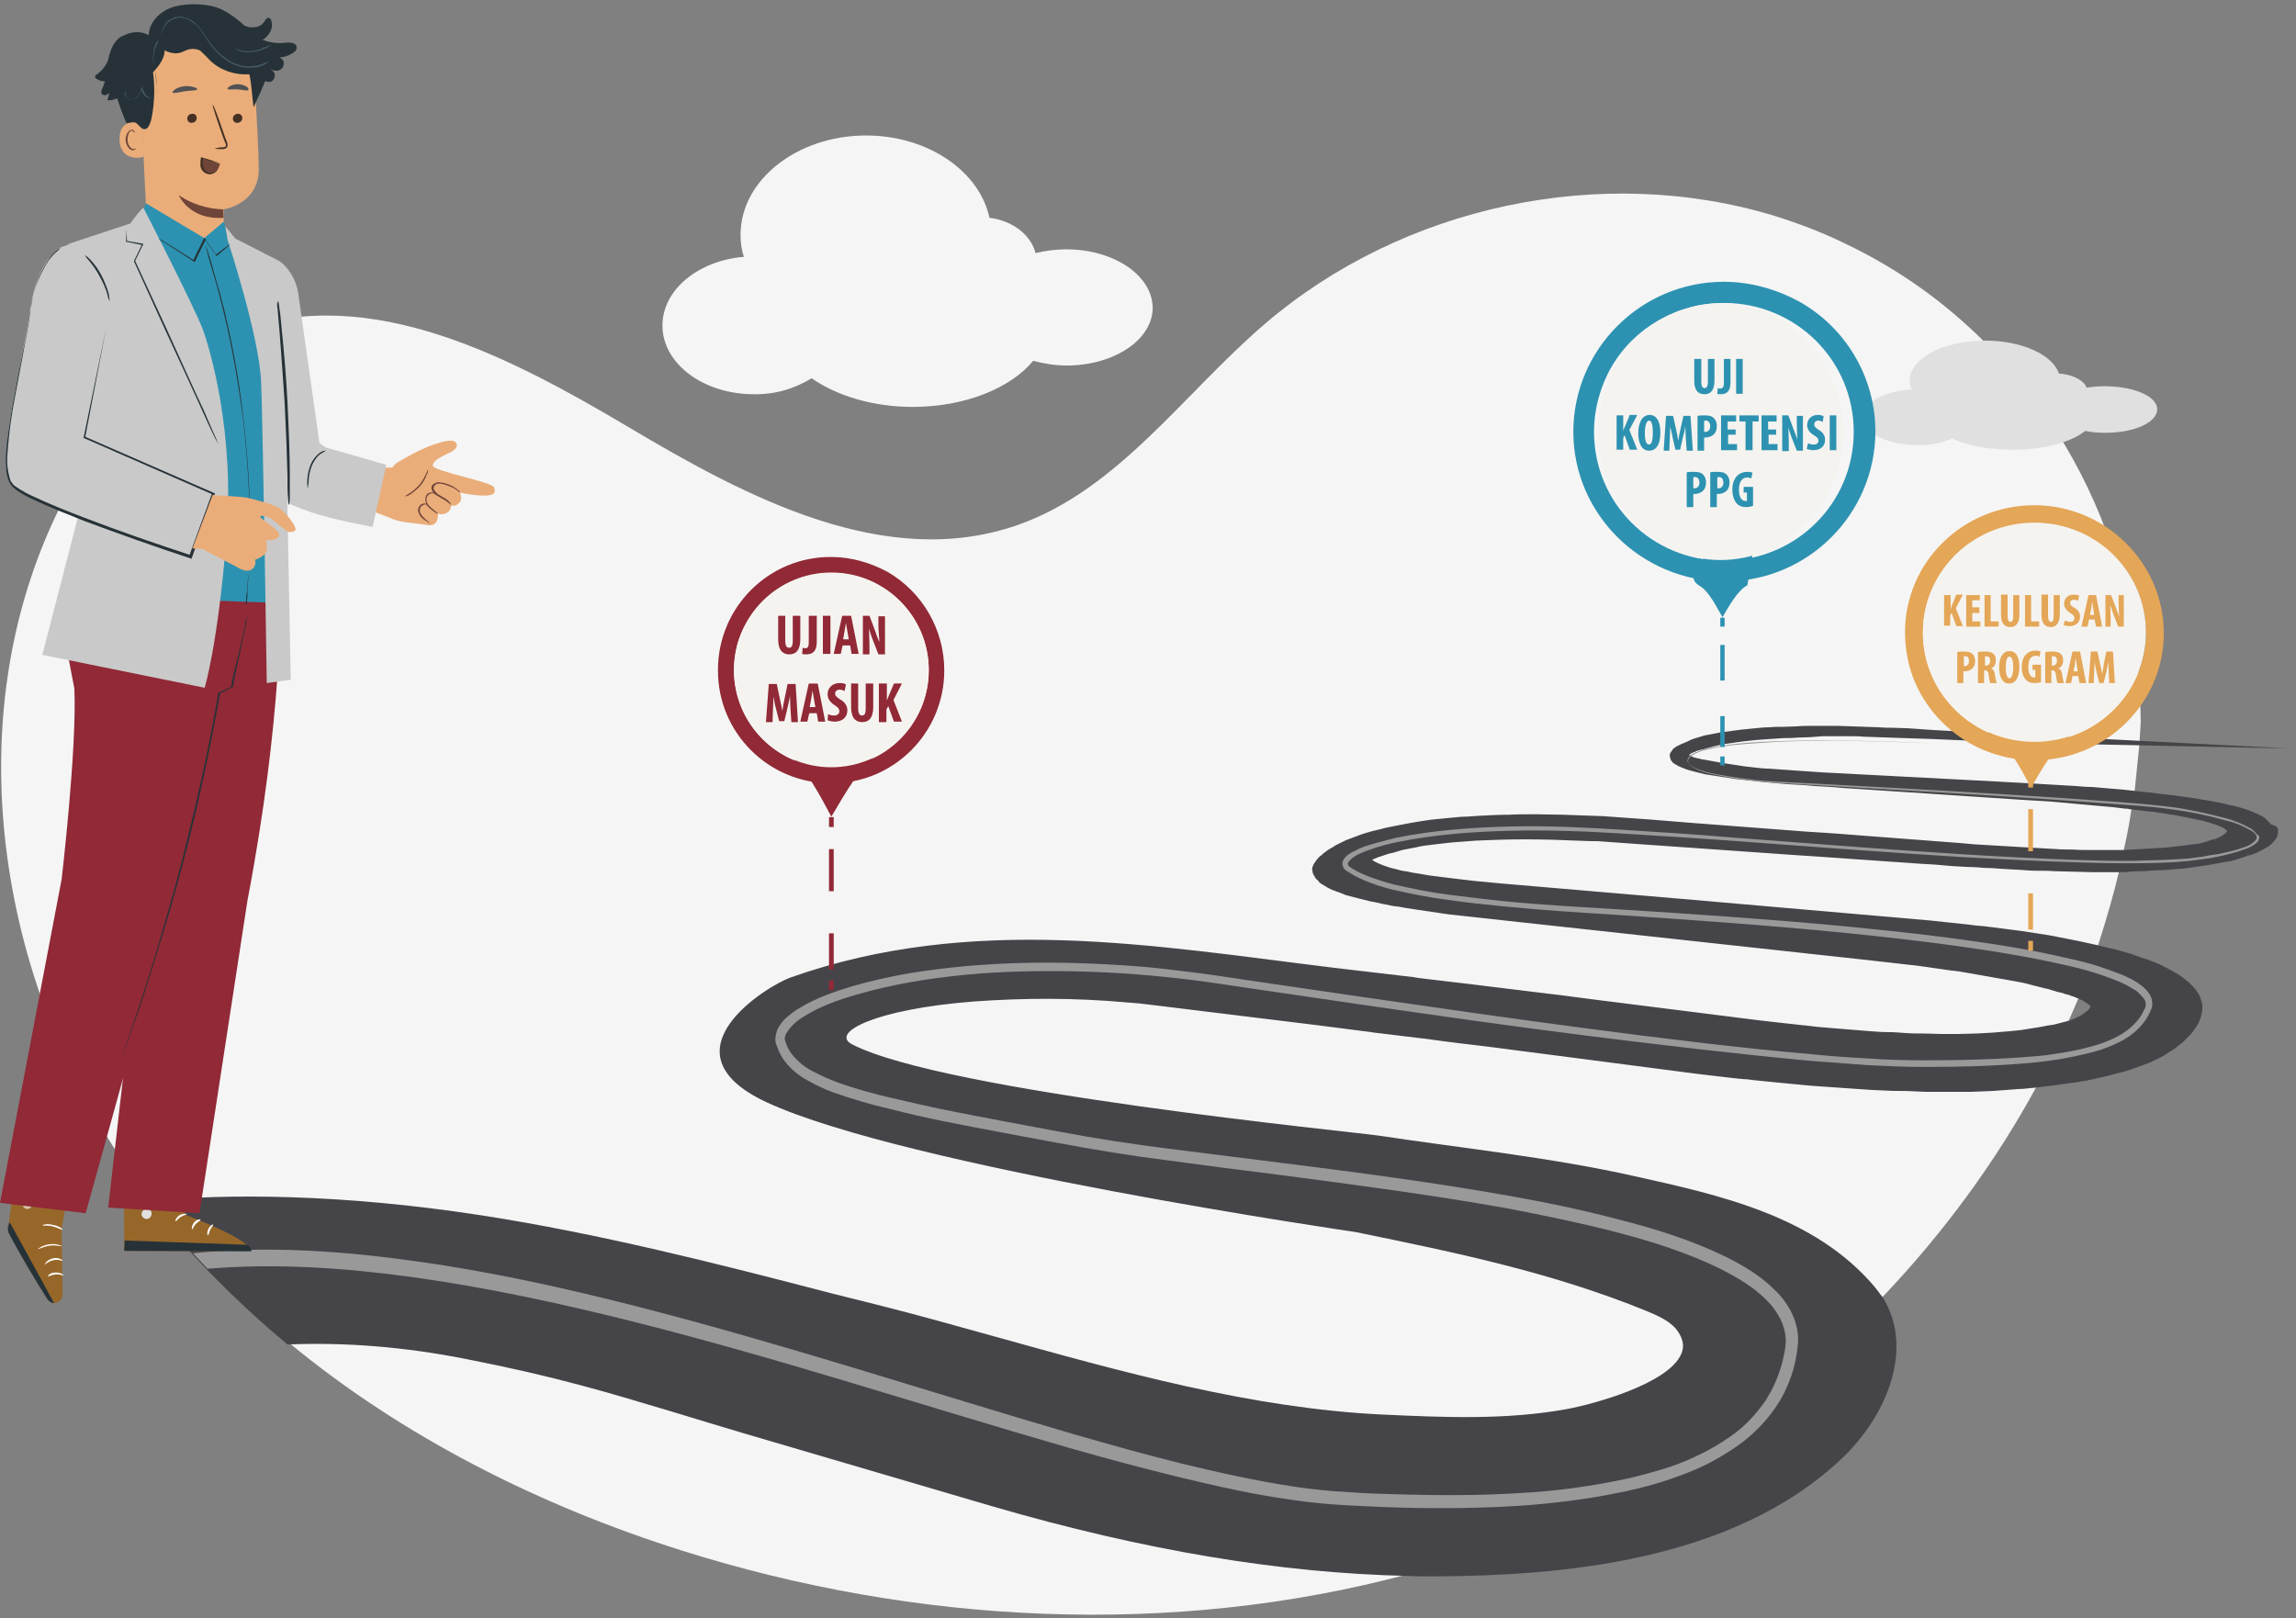 <?xml version="1.0" encoding="UTF-8"?>
<svg id="Layer_1" data-name="Layer 1" xmlns="http://www.w3.org/2000/svg" viewBox="0 0 488 344">
  <rect x="0" y="0" width="488" height="344" fill="#808080" stroke="none"/>
  <defs>
    <style>
      .cls-1 {
        stroke-dasharray: 0 0 7.56 7.56;
      }

      .cls-1, .cls-2 {
        stroke: #2d92b1;
        stroke-width: .92px;
      }

      .cls-1, .cls-2, .cls-3, .cls-4, .cls-5, .cls-6 {
        fill: none;
        stroke-miterlimit: 10;
      }

      .cls-7 {
        fill: #eaad79;
      }

      .cls-8 {
        fill: #f5f5f5;
      }

      .cls-9 {
        fill: #f5f3ef;
      }

      .cls-10 {
        fill: #e4a657;
      }

      .cls-11 {
        fill: #fff;
      }

      .cls-12 {
        fill: #976729;
      }

      .cls-13 {
        fill: #999;
      }

      .cls-14 {
        fill: #912936;
      }

      .cls-15 {
        fill: #c9c9c9;
      }

      .cls-16 {
        fill: #e0e0e0;
      }

      .cls-17 {
        fill: #454549;
      }

      .cls-18 {
        fill: #453024;
      }

      .cls-19 {
        fill: #6f4439;
      }

      .cls-20 {
        fill: #455a64;
      }

      .cls-21 {
        fill: #263238;
      }

      .cls-22 {
        fill: #2d92b1;
      }

      .cls-23 {
        fill: #515254;
      }

      .cls-3, .cls-6 {
        stroke: #912936;
      }

      .cls-4, .cls-5 {
        stroke: #e4a657;
      }

      .cls-24 {
        opacity: .6;
      }

      .cls-25 {
        isolation: isolate;
      }

      .cls-5, .cls-6 {
        stroke-dasharray: 0 0 8.95 8.95;
      }
    </style>
  </defs>
  <path class="cls-8" d="M455,153.5c-.1,1.7-.2,3.3-.3,4.9,0,.3-.1,.7-.1,1-.3,3-.6,5.9-.9,8.8-.1,.8-.2,1.6-.4,2.4,0,.2-.1,.3-.1,.4-.1,.4-.1,.8-.2,1.2-.4,2.7-.9,5.4-1.5,8-.2,.9-.4,1.9-.6,2.8-.1,.2-.1,.3-.1,.5-.1,.6-.3,1.1-.4,1.7-1.2,5.1-2.7,10.2-4.3,15.2-.5,1.6-1.1,3.1-1.6,4.7-.2,.4-.3,.9-.5,1.3-.7,1.8-1.4,3.5-2,5.2-.7,1.7-1.4,3.3-2.1,4.9-1.1,2.6-2.3,5.1-3.5,7.6-.3,.5-.5,1-.8,1.6-.8,1.7-1.7,3.3-2.6,5-8.7,16.1-19.8,31.2-32.5,44.6-6.3,6.6-12.9,12.7-19.9,18.4-1.9,1.5-3.8,3-5.6,4.4-6.3,4.8-12.9,9.2-19.7,13.2-3.4,2-6.8,3.9-10.3,5.7-.1,.1-.2,.1-.4,.2-14.5,7.4-29.6,13.2-45.2,17.4-50.3,13.5-104.8,10.7-154.5-5-30.1-9.5-59.2-24.1-83.4-44.1-6-5-11.8-10.4-17.2-16-1-1.1-2.1-2.2-3.1-3.3-3.2-3.6-6.3-7.3-9.3-11.2-1.7-2.2-3.3-4.5-4.9-6.8C-.6,207.9-9.2,152.8,12.4,108.5c8.1-16.7,21.1-32.1,38.5-38.3,27.9-9.9,57.4,5.6,82.7,20.6,25.2,15,54.7,30.6,82.7,20.8,21.4-7.5,35.3-28,52.6-42.8,29.3-25.1,71.6-34.1,108.3-22.9,5.1,1.6,10.1,3.5,14.8,5.8,11.2,5.3,21.2,12.4,29.8,21,6.5,6.5,12.1,13.7,16.9,21.6,9.7,16.2,15.4,35,16.2,54.6l.1,4.6Z"/>
  <path class="cls-8" d="M226.6,53c-2.2,0-4.4,.3-6.5,.8-1-3.9-4.9-6.9-9.8-7.5-2.1-9.9-13.1-17.5-26.2-17.5-14.7,0-26.7,9.5-26.7,21.1,0,1.6,.2,3.2,.7,4.7-9.7,.8-17.3,7-17.3,14.6,0,8.1,8.7,14.6,19.4,14.6,4.3,.1,8.6-1.1,12.3-3.4,5.3,3.7,13,6.1,21.5,6.1,11.1,0,20.8-4,25.6-9.8,2.3,.6,4.7,1,7.1,1,10.1,0,18.3-5.5,18.3-12.3-.1-6.9-8.3-12.4-18.4-12.4Z"/>
  <path class="cls-16" d="M447.4,82.1c-1.3,0-2.6,.1-3.9,.3-.6-1.6-3-2.8-5.9-3-1.3-4-7.9-7-15.7-7-8.9,0-16,3.8-16,8.5,0,.6,.1,1.3,.4,1.9-5.8,.3-10.4,2.8-10.4,5.9,0,3.3,5.2,5.9,11.6,5.9,2.6,.1,5.1-.4,7.4-1.4,3.2,1.5,7.8,2.4,12.9,2.4,6.7,0,12.4-1.6,15.4-4,1.4,.3,2.8,.4,4.3,.4,6.1,0,11-2.2,11-5s-5.1-4.9-11.1-4.9Z"/>
  <path class="cls-17" d="M9.6,273.6l1.8,3.3c-.6,0-1.1-.4-1.4-.8-.5-.7-.9-1.5-1.3-2.1-4.3-7-6.1-10.5-6.8-11.8-.3-.5-.3-1.1-.2-1.7,.2-.1,.4-.1,.5-.2l7.4,13.3Z"/>
  <path class="cls-17" d="M484.1,176.1c.1,.3,.1,.5,.1,.7,0,.3-.1,.5-.1,.7-.1,.3-.2,.5-.3,.7-.3,.4-.6,.8-.9,1.1-.4,.4-.8,.7-1.4,1-.5,.3-1.1,.6-1.7,.9-.6,.3-1.3,.5-1.9,.7l-.3-.7,.2,.7-.3,.1c-.3,.1-.6,.2-.9,.3s-.6,.2-.9,.3l-1,.3c-.3,.1-.6,.2-1,.2l-1.1,.2-1.1,.2-1.1,.2c-.4,.1-.7,.1-1.1,.2-.7,.1-1.5,.2-2.1,.3s-1.5,.2-2.1,.3c-.7,.1-1.4,.2-2.1,.2l-2.1,.2-2.1,.1-2.1,.1c-.7,.1-1.4,.1-2.1,.1l-2,.1c-.7,.1-1.4,.1-2.1,.1h-5.9c-1.3,0-2.6-.1-3.9-.1s-2.6-.1-3.9-.1c-1.3-.1-2.6-.1-3.8-.1s-2.5-.1-3.8-.2c-1.3-.1-2.4-.1-3.7-.2-1.2-.1-2.4-.2-3.6-.2-1.2-.1-2.4-.2-3.6-.2l-3.5-.2-3.4-.3-3.4-.2-22.9-1.6-3.1-.2-34.2-2.4-1.4-.1c-.9-.1-1.8-.1-2.8-.2l-2.8-.2c-.9-.1-1.8-.1-2.8-.1l-2.8-.1c-1.8-.1-3.6-.1-5.5-.2-3.9-.1-7.4-.1-10.8,0-1.8,.1-3.6,.1-5.3,.2-.8,.1-1.7,.1-2.6,.2-.9,.1-1.7,.1-2.6,.2-.9,.1-1.7,.2-2.6,.3-.8,.1-1.7,.2-2.5,.3-.7,.1-1.5,.2-2.2,.4-.7,.1-1.4,.3-2.1,.4s-1.4,.3-2,.5-1.3,.4-1.9,.5l-.9,.3c-.3,.1-.6,.2-.9,.3s-.6,.2-.8,.3c-.3,.1-.5,.2-.7,.3l-.2,.1,.2,.1c.2,.1,.3,.2,.5,.3l.6,.3,.7,.3c.3,.1,.5,.2,.8,.3l.9,.3c.6,.2,1.3,.3,1.9,.5,.7,.2,1.4,.3,2.1,.4,.7,.2,1.5,.3,2.2,.4,.7,.1,1.5,.3,2.3,.4s1.6,.2,2.4,.3,1.6,.2,2.4,.3l2.5,.3c.8,.1,1.7,.2,2.6,.3l5.3,.5,41,3.5,50.5,4.4,3.7,.4,3.8,.4c1.3,.2,2.5,.3,3.8,.4,1.3,.2,2.6,.3,3.9,.5s2.6,.3,3.9,.5,2.6,.4,3.9,.6c1.3,.2,2.7,.4,4,.7,1.4,.3,2.7,.5,4.1,.8s2.8,.6,4.1,.9l.4,.1,1.7,.4c.7,.2,1.4,.3,2.1,.5s1.4,.4,2.1,.6c.7,.2,1.4,.4,2.1,.7s1.4,.5,2.1,.7c.7,.3,1.5,.5,2.1,.8,.7,.3,1.4,.6,2.1,1s1.4,.7,2,1.1c.4,.2,.7,.4,1,.6,.3,.2,.6,.5,.9,.7s.6,.5,.9,.7c.3,.3,.5,.5,.8,.8s.5,.6,.7,.8c.2,.3,.4,.6,.6,.9,.2,.3,.3,.6,.4,.9,.1,.3,.2,.6,.3,1,.1,.3,.1,.6,.1,1,0,.3,0,.6-.1,1-.1,.3-.1,.6-.2,.9-.1,.3-.2,.6-.3,.9-.1,.3-.3,.6-.4,.8-.2,.3-.4,.6-.5,.8-.2,.3-.4,.5-.6,.8s-.4,.5-.6,.7l-1.5,1.5c-.6,.5-1.2,.9-1.8,1.4-.6,.4-1.4,.8-2,1.3-.7,.4-1.5,.8-2.2,1.1l-1,.5-1.1,.4-1.1,.4-1.1,.4c-.5,.2-.9,.3-1.5,.5-.5,.2-1,.3-1.5,.4-.5,.1-1,.3-1.5,.4-.5,.1-.9,.3-1.5,.4-.9,.2-1.8,.4-2.7,.6-.9,.2-1.8,.4-2.7,.5-.9,.2-1.8,.3-2.7,.4-.9,.1-1.8,.3-2.7,.4-.8,.1-1.7,.2-2.6,.3-.5,.1-1,.1-1.5,.2l-1.1,.1c-.9,.1-1.7,.2-2.6,.2-.8,.1-1.7,.1-2.6,.2l-1.3,.1-1.3,.1-4.9,.2h-9.6l-2.3-.1c-1.6-.1-3.1-.1-4.6-.1-1.5-.1-3-.1-4.5-.2-1.5-.1-3-.2-4.4-.3-1.5-.1-2.9-.2-4.3-.3-1.5-.1-2.9-.2-4.3-.3s-2.8-.3-4.2-.4c-1.4-.1-2.8-.3-4.1-.4l-4-.4c-.7-.1-1.3-.2-2-.2l-2-.2-7.7-.9-31.5-4.1c-4.4-.6-8.8-1.1-13.1-1.7-4.3-.5-8.5-1-12.7-1.6l-11.6-1.4-.6-.1-11.7-1.5-32.6-4c-.8-.1-1.7-.2-2.5-.3s-1.7-.2-2.5-.3l-2.5-.2c-10.9-1-21.8-1-32.7-.2-20.7,1.6-30.6,6.6-25.8,9.1,19.5,10.1,106.6,18.6,111.9,19.4,17.9,2.7,36.4,4.6,54.3,8.6,18,4,38.3,8.4,51.1,23.5,.6,.7,1.1,1.5,1.7,2.2,6.8,10.7,1.1,25.1-8.6,34.3-23.4,22.2-60.3,24.9-86,25.1h-1.3c-1.7,0-3.4,0-5.1-.1-27-.6-55.9-5.4-88.2-14.8l-53.1-15.6c-5.1-1.5-9.6-2.9-13.9-4.2-14.7-4.4-25.4-7.7-44.8-11.5-13.1-2.6-25.8-3.6-38-3.1-6-5-11.8-10.4-17.2-16-1-1.1-2.1-2.2-3.1-3.3-3.2-3.6-6.3-7.3-9.3-11.2,17.2-1.6,41.1-1.5,70.5,3,25.3,3.9,50.4,10.3,74.6,16.6l9.6,2.4c8.4,2.1,16.9,4.5,25.2,6.8,26.9,7.5,54.7,15.3,82.5,16.6,12.9,.6,26.3,1.2,39.3-1.2,5.4-1,21.3-5.3,24.1-11.6,.7-1.5,.5-3-.5-4.6-1.4-2.3-4.2-3.5-6.8-4.6-20.1-8.2-40.4-12.4-61.9-16.8,0,0-95.7-13.9-125.2-27.6-22.9-10.7,.3-24.8,5.1-26.5,38.7-13.7,77.6-6.7,115.3-2.1,2.2,.3,4.5,.5,6.8,.8l10.2,1.2,1.2,.2,11.8,1.4c4.1,.5,8.1,1,12.2,1.5,4.2,.5,8.4,1,12.7,1.6l35.7,4.5,3.5,.4,1.8,.2,3.6,.4c1.3,.1,2.4,.3,3.6,.4,1.2,.1,2.4,.2,3.6,.3,1.3,.1,2.4,.2,3.7,.3,1.3,.1,2.5,.2,3.7,.3,1.3,.1,2.5,.2,3.8,.2s2.5,.1,3.8,.2c1.3,.1,2.5,.1,3.8,.1s2.5,.1,3.8,.1h3.8c1.3,0,2.5-.1,3.7-.1,1.3-.1,2.4-.1,3.6-.2,1.2-.1,2.4-.2,3.5-.3s2.3-.2,3.4-.4,2.1-.3,3.1-.5,2-.4,2.9-.5c.3-.1,.6-.2,.8-.2,.3-.1,.6-.2,.8-.2,.3-.1,.5-.2,.8-.2,.1-.1,.2-.1,.3-.1,.2-.1,.3-.1,.4-.1l1.3-.5c.3-.1,.5-.3,.8-.4,.3-.1,.5-.3,.7-.4,.2-.1,.4-.3,.6-.4,.2-.2,.4-.3,.5-.4,.2-.1,.3-.3,.4-.4,.1-.1,.2-.2,.2-.3q.1-.1,.1-.2v-.1c0-.1-.1-.1-.1-.1-.1-.1-.1-.2-.2-.2-.1-.1-.3-.2-.4-.3-.2-.1-.4-.3-.6-.4-.2-.2-.5-.3-.8-.4-.3-.2-.6-.3-.9-.4-.4-.2-.7-.3-1.1-.4-.4-.2-.8-.3-1.3-.4-.4-.2-.9-.3-1.4-.4-.5-.1-.9-.3-1.4-.4-.5-.2-.9-.3-1.5-.4-1-.3-2.1-.5-3.1-.8s-2.1-.5-3.2-.7-2.2-.4-3.4-.6c-1.1-.2-2.3-.4-3.4-.6-1.1-.2-2.3-.4-3.4-.6-1.1-.2-2.3-.4-3.5-.5-1.1-.2-2.3-.3-3.5-.5-1.1-.2-2.3-.3-3.5-.5l-1.8-.2-8.8-1-88.9-9.7-1.4-.2-2.7-.4-2.7-.4-2.6-.4c-.9-.2-1.7-.3-2.6-.4l-2.5-.5c-.8-.2-1.7-.4-2.4-.5-.8-.2-1.6-.4-2.4-.6-.8-.2-1.6-.4-2.3-.6-.4-.1-.8-.2-1.1-.4-.4-.1-.7-.3-1.1-.4-.4-.1-.7-.3-1.1-.4-.4-.2-.7-.3-1-.5-.2-.1-.4-.2-.5-.3-.2-.1-.3-.2-.5-.3s-.3-.2-.5-.3-.3-.2-.4-.4-.3-.3-.4-.4c-.2-.2-.3-.3-.4-.5s-.2-.4-.3-.5c-.1-.2-.2-.4-.2-.6-.1-.3-.1-.5-.1-.7,0-.3,.1-.5,.2-.7,.1-.3,.2-.5,.4-.7,.2-.3,.3-.5,.5-.7s.4-.5,.6-.6c.3-.2,.5-.4,.7-.6,.3-.2,.5-.4,.8-.6,.3-.2,.6-.4,.8-.5,.3-.2,.6-.3,.8-.5,.3-.2,.6-.3,.8-.4,.3-.2,.6-.3,.8-.4l.8-.4,.8-.3,.8-.3c.3-.1,.5-.2,.8-.3l.8-.3,.9-.3c1-.3,2.1-.6,3.1-.8,1-.3,2.1-.5,3.1-.7s2.1-.4,3.1-.6c1-.2,1.9-.3,3-.5s2.1-.3,3.2-.4c1-.1,2.1-.2,3.1-.3s2-.2,3-.2c1-.1,2-.1,3-.2,1.9-.1,3.9-.2,5.9-.2,1.9-.1,3.8-.1,5.8-.1,1.8,0,3.7,.1,5.7,.1,1.9,.1,3.8,.1,5.7,.2l2.8,.1c.9,.1,1.9,.1,2.8,.2l2.8,.2c.9,.1,1.9,.1,2.8,.2l1.4,.1,9.9,.8,23.7,1.8,6.2,.4,6.4,.5,19.7,1.5,3.4,.3,3.4,.2,3.4,.2,3.4,.2,3.5,.2c1.1,.1,2.3,.1,3.5,.2s2.3,.1,3.5,.1c1.2,.1,2.4,.1,3.6,.1h7.2l1.8-.1,1.8-.1,1.8-.1,1.8-.1,1.8-.1c.6-.1,1.1-.1,1.7-.2s1.1-.1,1.7-.2c.6-.1,1.1-.1,1.6-.2,.3-.1,.5-.1,.8-.1l.8-.1,.7-.1,.7-.2,.7-.2c.2-.1,.4-.1,.6-.2l.6-.2,.6-.2,.3,.7-.2-.7c.4-.1,.7-.2,.9-.4,.3-.1,.5-.2,.7-.4,.2-.1,.4-.2,.5-.4,.1-.1,.2-.2,.3-.3l.1-.1-.1-.1-.1-.1q-.1-.1-.2-.2c-.1-.1-.2-.1-.3-.2-.3-.2-.5-.3-.8-.4-.3-.1-.6-.3-1-.4-.4-.1-.8-.3-1.2-.4-.4-.1-.9-.2-1.4-.4-.9-.2-1.9-.4-2.9-.6-1-.2-2.1-.4-3.1-.6-1-.2-2.1-.3-3.2-.5s-2.2-.3-3.3-.4c-1.1-.1-2.2-.3-3.3-.4-.3-.1-.6-.1-.9-.1-.8-.1-1.7-.2-2.4-.3l-3.4-.3-3.3-.3-3.3-.3-3.3-.3-3.3-.2-3.3-.2-25.6-1.7-12.1-.8c-2-.2-4-.3-5.9-.4-1.9-.2-3.9-.3-5.8-.4-1.9-.2-3.8-.3-5.6-.5-1.9-.2-3.7-.4-5.4-.6l-1.3-.2-1.3-.2-1.3-.2c-.4-.1-.8-.1-1.3-.2l-1.3-.2c-.4-.1-.8-.2-1.2-.3-.4-.1-.8-.2-1.2-.3-.4-.1-.8-.2-1.1-.3l-.6-.2-.5-.2c-.2-.1-.3-.1-.5-.2-.2-.1-.4-.2-.5-.2-.2-.1-.3-.2-.5-.3s-.3-.2-.5-.3-.3-.2-.4-.4c-.2-.2-.3-.3-.3-.5-.1-.1-.1-.2-.1-.3-.1-.2-.1-.5-.1-.7,0-.1,.1-.2,.1-.3,.1-.1,.1-.2,.2-.3s.1-.2,.2-.3,.2-.2,.2-.3c.1-.1,.2-.2,.3-.2,.2-.2,.4-.3,.6-.4l.6-.3c.2-.1,.4-.2,.7-.3,.3-.1,.4-.2,.7-.3,.2-.1,.3-.1,.4-.2l.4-.2,.8-.3c.4-.1,.7-.2,1-.3l1-.3c.3-.1,.7-.2,1-.2l1-.2c.5-.1,1-.2,1.5-.3l1.5-.2,1.5-.2c.5-.1,1-.1,1.5-.2,1-.1,2-.2,3-.3s2-.2,3-.2c1-.1,2-.1,3-.1l2.9-.1c1-.1,2-.1,2.9-.1h5.8c1,0,1.9,.1,2.9,.1l2.9,.1,2.9,.1c1,.1,2,.1,2.9,.1l2.9,.1,3,.2,3,.2,18.2,1,23.9,1.2,33.3,1.7-33.4-.7-24.1-.5-18.3-.8-3-.1-3-.1-2.9-.1-2.9-.1-2.9-.1c-1-.1-1.9-.1-2.9-.1h-5.8l-2.6,.2-2.9,.1c-.9,.1-1.9,.1-2.9,.1-.9,.1-1.9,.1-2.9,.2-.9,.1-1.9,.1-2.8,.2-.9,.1-1.9,.2-2.8,.3l-1.4,.2c-.5,.1-.9,.1-1.4,.2l-1.4,.2c-.5,.1-.9,.2-1.3,.3-.3,.1-.6,.1-.8,.2l-.8,.2-.8,.2c-.3,.1-.5,.2-.7,.2l-.4,.1-.4,.1-.4,.1-.4,.2-.5,.2c-.2,.1-.3,.1-.4,.2-.1,.1-.2,.1-.3,.2l-.1,.1,.3,.1c.1,.1,.2,.1,.3,.2,.1,.1,.3,.1,.4,.2l.4,.1,.4,.1,.5,.1c.3,.1,.7,.2,1,.2l1.1,.2,1.1,.2,1.1,.2,1.2,.2,1.3,.2,1.3,.2,1.3,.2,2.6,.3c.9,.1,1.8,.2,2.7,.2l2.8,.2,2.8,.2c.9,.1,1.9,.1,2.9,.2l2.9,.2,30.6,1.6,13.1,.7,3.3,.2,3.4,.2,3.4,.2c1.1,.1,2.3,.2,3.4,.2l3.5,.3,3.5,.3c.3,0,.6,.1,.9,.1,.9,.1,1.7,.2,2.6,.3,1.2,.1,2.3,.2,3.5,.4,1.2,.1,2.4,.3,3.6,.4,1.2,.2,2.3,.3,3.6,.5,1.3,.2,2.4,.4,3.6,.6,1.3,.2,2.5,.5,3.6,.7,.6,.2,1.2,.3,1.8,.4,.6,.2,1.1,.3,1.8,.5,.6,.2,1.2,.4,1.7,.6,.6,.2,1.1,.5,1.7,.7,.3,.2,.5,.3,.8,.4,.3,.2,.5,.3,.7,.5s.4,.4,.6,.6c.2,.2,.4,.4,.5,.6,1.3,.4,1.4,.6,1.5,.9Z"/>
  <path class="cls-12" d="M39.8,234.4l-.5,23.8s14,5.2,14.1,7.8l-27-.1-.1-31.6,13.5,.1Z"/>
  <path class="cls-12" d="M17.6,235.1l-4.5,26.2,.2,13.9c0,.9-.7,1.7-1.7,1.8h-.1c-.6-.1-1.1-.3-1.4-.8-1.9-3-8.5-14.2-8.4-15.1,.3-1.4,3.5-27.6,3.5-27.6l12.4,1.6Z"/>
  <path class="cls-13" d="M9.6,273.6l1.8,3.3c-.6,0-1.1-.4-1.4-.8-.5-.7-.9-1.5-1.3-2.1,.4-.1,.6-.3,.9-.4Z"/>
  <path class="cls-13" d="M480.2,178.1c-.1,.3-.2,.6-.3,.8-.7,.7-1.7,1.3-2.7,1.6-1.9,.7-3.9,1.2-5.8,1.6-1,.2-2,.4-3,.5l-1.5,.2-1.5,.2c-4,.4-8,.5-12.1,.5h-2.4c-3.2,0-6.5-.1-9.6-.2-8-.2-16.1-.7-24.1-1.1-16-1-32.1-2.2-48.1-3.4-8-.6-16-1.1-24.1-1.6-8-.5-16-.8-24.1-.6-8,.2-16,.8-23.9,2.4-1.9,.4-3.9,.9-5.8,1.6-.9,.3-1.8,.7-2.7,1.1-.4,.2-.8,.5-1.2,.8-.3,.3-.6,.6-.8,.9-.1,.3,.1,.7,.3,.8,.4,.3,.7,.5,1.1,.7,.8,.5,1.7,.9,2.7,1.3,1.8,.7,3.7,1.3,5.6,1.8,3.9,.9,7.8,1.7,11.8,2.2s8,1,12,1.4c8,.8,16,1.2,24,1.7,16,1,32.1,2.1,48.1,3.6,8,.8,16,1.6,24,2.7,8,1.1,15.9,2.3,23.8,4.2,1.5,.3,3,.7,4.5,1.1,2.4,.7,4.8,1.6,7.1,2.5,.9,.4,1.9,.9,2.8,1.5s1.8,1.3,2.4,2.2c.4,.5,.6,1,.7,1.7,.1,.6,.1,1.3-.2,1.8-.4,1-.9,1.9-1.6,2.8-1.3,1.7-3,3-4.9,4-1.8,.9-3.8,1.7-5.7,2.2-3.1,.8-6.4,1.5-9.6,1.9-.8,.1-1.6,.2-2.4,.3-8,.8-16.1,1-24.2,1-4.1,0-8.1-.2-12.1-.4-4-.3-8-.6-12-.9-16-1.5-32-3.4-47.9-5.4s-31.9-4.3-47.8-6.6l-23.9-3.5c-4-.6-7.9-1.2-11.9-1.7s-8-.9-11.9-1.2c-8-.6-16-.8-24-.6s-15.9,.9-23.9,2.3c-3.9,.7-7.8,1.6-11.6,2.7-3.8,1.1-7.6,2.5-10.8,4.5-.8,.5-1.6,1-2.3,1.7-.6,.6-1.2,1.3-1.6,2-.2,.3-.2,.7-.3,1v.3l.1,.3c.1,.2,.1,.4,.2,.6,.3,.8,.7,1.6,1.3,2.3,1.2,1.5,2.7,2.7,4.3,3.5,1.7,.9,3.5,1.7,5.3,2.4,3.7,1.3,7.6,2.4,11.5,3.3,3.9,.9,7.8,1.8,11.7,2.6,7.9,1.6,15.8,3,23.6,4.5,7.9,1.5,15.8,2.7,23.7,3.7,7.9,1,15.9,2,23.9,3,15.9,2,31.9,4.1,47.8,6.9,7.9,1.4,15.8,3,23.7,5.1,7.9,2,15.6,4.4,23,8,3.6,1.8,7.3,4,10.3,7,1.6,1.5,2.9,3.3,3.8,5.3s1.4,4.3,1.1,6.6c-.1,1-.3,2.1-.5,3.2-.2,1-.5,2-.8,3-.2,.5-.4,1-.6,1.6-.6,1.5-1.3,2.9-2.1,4.2-2.2,3.5-5.2,6.7-8.6,9.1s-7,4.4-10.9,5.9c-3.8,1.5-7.7,2.7-11.7,3.6-.8,.2-1.6,.4-2.3,.5-7.2,1.5-14.4,2.4-21.8,2.9-8.1,.5-16.1,.6-24.2,.4-4.1-.1-8.1-.3-12.1-.5s-8.1-.6-12.1-1.2c-8-1.1-15.9-2.9-23.8-4.8-7.8-1.9-15.6-4-23.3-6.2-30.9-8.9-61.5-19-92.5-26.8-15.5-3.9-31.2-7.3-47-9.5-14.5-2-29.2-3-43.7-1.8-1-1.1-2.1-2.2-3.1-3.3,15.8-1.6,31.7-.5,47.3,1.7,16,2.2,31.8,5.7,47.4,9.7,31.2,8,61.8,18.1,92.6,27.1,7.7,2.2,15.4,4.4,23.2,6.3s15.6,3.6,23.4,4.8c4,.6,7.9,1,11.9,1.2,4,.3,8,.4,12,.5,8,.2,16,.2,24-.3,8-.4,15.8-1.5,23.6-3.2,2.9-.7,5.8-1.5,8.6-2.4,4.6-1.6,9.1-3.8,13-6.6,2.6-1.8,4.8-4.1,6.7-6.7,.4-.5,.8-1.1,1.1-1.7,1-1.6,1.8-3.4,2.4-5.2,.3-.9,.6-1.8,.8-2.8,.2-.9,.4-1.8,.5-2.8,.2-1.8-.2-3.6-.9-5.2-.8-1.7-1.9-3.2-3.2-4.5-2.7-2.7-6.1-4.7-9.6-6.5-7.1-3.5-14.7-5.9-22.4-7.9-7.7-2-15.6-3.6-23.4-5.1-15.8-2.8-31.7-4.9-47.7-7-8-1-15.9-2-23.9-3.1-8-1-15.9-2.3-23.9-3.8-7.9-1.5-15.8-2.9-23.7-4.5-4-.8-7.9-1.7-11.8-2.7-4-.9-7.9-2.1-11.7-3.4-1.9-.7-3.9-1.6-5.6-2.6-1.9-1-3.6-2.4-4.9-4.1-.7-.9-1.2-1.9-1.6-3-.1-.3-.2-.5-.3-.8l-.1-.5v-.5c0-.6,.2-1.3,.4-1.9,.5-1,1.2-2,2.1-2.7,.8-.7,1.7-1.4,2.6-1.9,3.6-2.2,7.5-3.5,11.4-4.7,3.9-1.1,7.9-2,11.9-2.7,8-1.3,16-2,24.1-2.2s16.1,.1,24.2,.7c4,.3,8,.8,12,1.3,4,.5,8,1.1,11.9,1.7l23.9,3.5c15.9,2.3,31.8,4.6,47.8,6.7,15.9,2.1,31.9,4.1,47.9,5.5,4,.4,8,.7,12,.9,4,.3,8,.4,12,.4,8,0,16-.2,24-.9,1.1-.1,2.2-.2,3.3-.4,2.8-.4,5.6-.9,8.4-1.7,1.9-.5,3.7-1.2,5.4-2.1s3.2-2.1,4.4-3.6c.6-.7,1-1.6,1.4-2.4,.3-.7,.2-1.6-.4-2.2-.6-.7-1.2-1.4-2-1.8-.8-.5-1.7-1-2.6-1.4-2.3-1-4.6-1.8-7-2.5-1.4-.4-2.9-.8-4.3-1.1-7.8-1.8-15.7-3.1-23.7-4.2-8-1.1-15.9-2-23.9-2.8-16-1.6-32-2.7-48.1-3.8-8-.5-16-1-24.1-1.8-4-.4-8-.8-12-1.4-4-.5-8-1.3-11.9-2.2-2-.5-3.9-1.1-5.8-1.9-.9-.4-1.9-.8-2.8-1.4-.5-.3-.9-.5-1.4-.9-.3-.2-.4-.5-.5-.8-.1-.4-.1-.7,0-1,.2-.6,.6-1,1.1-1.4,.4-.3,.9-.6,1.4-.8,.9-.5,1.9-.9,2.9-1.2,1.9-.6,3.9-1.1,5.9-1.6,7.9-1.6,16-2.2,24.1-2.4s16.1,.2,24.1,.7,16,1,24.1,1.7c16,1.2,32,2.5,48.1,3.5,8,.5,16,.9,24.1,1.2,3.2,.1,6.5,.2,9.7,.2h2.3c4-.1,8-.2,12-.5l1.5-.2,1.5-.2c1-.2,2-.4,3-.5,2-.4,3.9-.8,5.8-1.5,.9-.3,1.8-.8,2.4-1.5,.3-.3,.3-.8,.1-1.1-.3-.4-.6-.7-1-.9-1.7-1-3.6-1.8-5.5-2.2-3.9-1.1-7.8-1.9-11.8-2.4-2.7-.4-5.4-.6-8-.8-1.3-.1-2.6-.2-4-.3-16-1.2-32.1-2.2-48.1-3.1l-24.1-1.4c-4-.3-8-.8-12-1.6-1-.2-2-.4-2.9-.7-1-.3-1.9-.7-2.8-1.3-.2-.2-.4-.4-.5-.6-.1-.3-.2-.5-.1-.8,.2-.5,.6-.9,1-1.1,.9-.5,1.8-.8,2.8-1.1,4-.9,8-1.3,12-1.5s8-.3,12-.3c8,0,16.1,.2,24.1,.6-8-.3-16-.6-24.1-.5-4,0-8,.1-12,.4-4,.3-8,.5-11.9,1.5-1,.2-1.9,.6-2.8,1.1-.4,.2-.8,.6-1,1-.1,.5,.1,1,.5,1.2,.8,.6,1.8,.9,2.7,1.2,.9,.3,1.9,.5,2.9,.7,4,.7,7.9,1.3,11.9,1.5l24.1,1.3c16,.9,32.1,1.8,48.1,3,1.3,.1,2.7,.2,4,.3,2.7,.2,5.4,.5,8.1,.8,4,.5,7.9,1.4,11.8,2.4,2,.5,3.9,1.3,5.6,2.3,.5,.3,.8,.7,1.1,1.1,.5,.2,.6,.5,.6,.8Z"/>
  <path class="cls-21" d="M26.4,265.9l.1-2.2,25.9,.9s1.2,.5,1,1.4l-27-.1Z"/>
  <path class="cls-11" d="M42.6,259.3c.1,.1-.5,.4-1,.9s-.6,1.1-.7,1.1c-.2,0-.2-.8,.4-1.5,.5-.6,1.3-.7,1.3-.5Z"/>
  <path class="cls-11" d="M44.2,262.6c-.1,.1-.3-.6,.1-1.4,.4-.7,.9-1,1-.9s-.3,.5-.6,1.1c-.3,.7-.4,1.2-.5,1.2Z"/>
  <path class="cls-21" d="M11.5,277c-.6,0-1.1-.4-1.4-.8-.5-.7-.9-1.5-1.3-2.1-4.3-7-6.1-10.5-6.8-11.8-.3-.5-.3-1.1-.2-1.7v-.1l.2-.7,.4,.6,7.3,13.3,1.8,3.3Z"/>
  <g class="cls-24">
    <path class="cls-11" d="M6.6,255.3c.4,.4,.3,1-.1,1.4-.4,.4-1,.4-1.4,0s-.3-1.1,.1-1.5c.5-.3,1.1-.3,1.5,.2"/>
  </g>
  <path class="cls-11" d="M9.5,268.8c.1,.1,.7-.7,1.8-.9,1.1-.3,1.9,.2,2,.1s-.2-.2-.5-.4c-1-.4-2.1-.1-2.9,.6-.3,.4-.4,.6-.4,.6Z"/>
  <path class="cls-11" d="M10.2,271.3c.1,.1,.7-.3,1.6-.4s1.6,.3,1.7,.2-.6-.6-1.7-.6-1.7,.7-1.6,.8Z"/>
  <path class="cls-11" d="M8.1,265.5c.1,.1,1.1-.5,2.4-.7,1.4-.2,2.6,.2,2.6,.1s-1.1-.6-2.6-.4-2.5,1-2.4,1Z"/>
  <path class="cls-11" d="M9,260.5c0,.1,1-.1,2.2,.2,1.1,.3,2,.8,2.1,.7s-.7-.8-2-1c-1.4-.4-2.3,0-2.3,.1Z"/>
  <path class="cls-16" d="M30.9,257c-.5,.2-.9,.7-.8,1.3,.2,.6,.7,.9,1.3,.8,.6-.2,.9-.7,.8-1.4-.2-.6-.8-.8-1.3-.7"/>
  <path class="cls-11" d="M39.7,258.1c0,.1-.7,.2-1.3,.6s-1,1-1.1,.9,.1-.8,.9-1.3c.9-.4,1.5-.3,1.5-.2Z"/>
  <path class="cls-11" d="M39.5,254.9c-.1,.1-.7-.1-1.4,0s-1.4,.3-1.4,.2c-.1-.1,.5-.6,1.4-.6,.8-.1,1.5,.3,1.4,.4Z"/>
  <path class="cls-11" d="M10.2,255.6c0,.1,1.1-.2,2.3,.2,1.2,.4,2,1.1,2,1.1,0,0-.1-.3-.4-.6-.9-.8-2.1-1.1-3.2-.9-.5,.1-.7,.2-.7,.2Z"/>
  <path class="cls-11" d="M12.7,254.9c.1-.2,.2-.4,.2-.6,.1-.6,.1-1.1-.1-1.7-.1-.4-.3-.8-.6-1.1-.2-.2-.6-.2-.8-.1-.2,.2-.4,.4-.4,.7-.2,1.1,.4,2.3,1.5,2.7s2.3,.1,3.1-.8c.2-.2,.3-.5,.3-.8-.1-.3-.3-.5-.6-.5-.4,0-.8,.1-1.2,.3-.5,.3-1,.6-1.5,1-.3,.3-.4,.5-.4,.5,.6-.5,1.3-.9,1.9-1.3,.3-.2,.7-.3,1-.2,.2,0,.3,.1,.3,.3s-.1,.4-.2,.5c-.7,.7-1.7,.9-2.7,.6-.9-.4-1.5-1.3-1.4-2.3,.1-.2,.2-.4,.3-.5,.2-.1,.3-.1,.4,0,.3,.3,.5,.6,.5,.9,.4,.8,.5,1.6,.4,2.4Z"/>
  <path class="cls-14" d="M51.9,127.7c-.5-3.1,0-9.9,0-9.9,0,0-36.2-2.5-36.2-1.8l-2.5,15c-.1,1.8,2.6,15.3,2.6,15.3,.6,12.5-2.7,40.6-2.7,40.6L0,255.7l18.2,2.2s17.2-61.5,18.2-67.3c1-5.9,9.2-41.6,9.2-41.6,0,0,6.7-18.2,6.3-21.3Z"/>
  <path class="cls-14" d="M59.8,126.5c-.3,1.3,.3,25.7-7.2,64.9l-10.2,66.5-19.4-1.2,6.7-58.7,15.7-73.6,14.4,2.1Z"/>
  <path class="cls-21" d="M52.6,130.9c0,.1,0,.2-.1,.3,0,.2-.1,.4-.1,.8-.1,.7-.3,1.7-.6,3s-.6,2.9-1,4.7c-.4,1.9-.9,3.9-1.3,6.3v.1h-.1l-2.7,1.3,.1-.1c-1.5,8.3-3.6,19.1-6.5,30.7-1.7,6.7-3.4,13-5.1,18.6s-3.3,10.8-4.7,15.1c-1.4,4.3-2.7,7.7-3.5,10.1-.4,1.1-.8,2.1-1,2.7l-.3,.7c-.1,.1-.1,.2-.1,.3,0-.1,.1-.2,.1-.3,.1-.2,.2-.4,.3-.7l.9-2.7c.8-2.4,2-5.8,3.4-10.1s3-9.4,4.6-15.1c1.7-5.7,3.4-12,5-18.6,2.9-11.6,5.1-22.4,6.5-30.7v-.1h.1l2.7-1.2-.1,.1c.4-2.3,.9-4.4,1.4-6.2,.4-1.8,.8-3.4,1.1-4.7s.5-2.3,.6-3l.2-.8c.1-.3,.1-.4,.2-.5Z"/>
  <path class="cls-7" d="M80.4,99.4h3c.7-1.1,1.5-1.3,3-2.2,3.9-2.3,9.2-4.2,10.3-3.3,1.1,.9-.3,1.9-.7,2.1-.4,.3-4.2,1.7-4,3,.2,1.2,12.5,3.4,13,4.6,.7,1.6-.6,2.2-5.8,1.4l-1.5-.3s.8,1.3-.1,2.2c-.9,1-1.7,.5-1.7,.5,0,.7-.4,1.4-1.1,1.7-1.2,.5-1.7,0-1.7,0,0,0,.3,3-2.3,2.5-2.3-.4-4-.4-6.2-.9-.7-.2-1.3-.4-1.9-.7l-2.9-1.1c-.6-2.1,.4-8.9,.6-9.5Z"/>
  <path class="cls-19" d="M95.9,107.4c-.4-.4-.9-.8-1.4-1.1-.5-.3-1.1-.6-1.7-1-.4-.2-.7-.5-.9-.9-.1-.2-.2-.4-.2-.7s.1-.5,.3-.7c.4-.3,.8-.5,1.3-.5,.4,.1,.8,.1,1.2,.2,.6,.2,1.3,.4,1.9,.8,.4,.2,.8,.5,1.1,.8,.1,.1,.3,.2,.3,.4-.1,.1-.5-.5-1.5-1-.6-.3-1.2-.5-1.8-.7-.4-.1-.7-.2-1.1-.2-.4-.1-.7,.1-1,.4s-.3,.7-.1,1c.2,.3,.5,.6,.7,.8,.6,.4,1.2,.7,1.7,1,.4,.3,.7,.5,1,.9,.1,.4,.2,.5,.2,.5Z"/>
  <path class="cls-19" d="M91,99.8c0,.4-.1,.8-.3,1.1-.3,.9-.8,1.7-1.4,2.4-.6,.7-1.4,1.3-2.1,1.8-.3,.2-.7,.4-1.1,.4-.1-.1,1.6-.8,3-2.4,1.3-1.6,1.8-3.3,1.9-3.3Z"/>
  <path class="cls-19" d="M93.1,109.2c-.4-.1-.7-.3-.9-.5-.3-.2-.6-.4-.9-.7-.4-.3-.7-.7-.8-1.2-.2-.5-.1-1,.1-1.5,.2-.4,.6-.6,1-.6,.7-.1,1,.3,1,.3-.3-.1-.6-.2-1-.1-.3,.1-.6,.3-.8,.6-.2,.4-.2,.8-.1,1.2,.2,.4,.4,.8,.7,1,.3,.3,.6,.5,.8,.7,.6,.5,.9,.7,.9,.8Z"/>
  <path class="cls-19" d="M91.3,111.2c-.1,.1-.3-.2-.8-.5-.7-.4-1.2-.9-1.5-1.6-.2-.4-.2-.9,0-1.3,.2-.3,.4-.6,.8-.7,.2-.1,.5-.1,.7,0s.2,.2,.2,.2c-.3-.1-.6-.1-.8,.1-.3,.1-.5,.4-.6,.6-.1,.3-.1,.7,0,1,.3,.6,.8,1.1,1.4,1.6,.4,.4,.7,.6,.6,.6Z"/>
  <path class="cls-7" d="M54.2,18.8c-.4-7-6.1-12.4-13.1-12.6h-.8c-7.6,.3-10.9,7.1-10.4,14.6l1.3,26.6,2.6,2.5c4.4,4.3,12,4.2,13.8-1.7-.1-2.1-.1-3.7-.1-3.7,0,0,7.3-1,7.5-8.3,0-3.5-.4-10.8-.8-17.4Z"/>
  <path class="cls-19" d="M47.4,44.5c-3.3-.1-6.6-1.1-9.4-3,0,0,2.2,5.3,9.5,4.8l-.1-1.8Z"/>
  <path class="cls-18" d="M51.5,25.1c0,.6-.5,1-1,1-.6,.1-1-.4-1-.9,0-.6,.5-1,1-1,.5-.1,1,.3,1,.9h0Z"/>
  <path class="cls-18" d="M41.8,25.1c0,.6-.5,1-1,1-.6,.1-1-.4-1-.9,0-.6,.5-1,1-1,.6-.1,1,.3,1,.9Z"/>
  <path class="cls-18" d="M45.6,31.6c.6-.2,1.2-.3,1.8-.3,.3,0,.6-.1,.6-.3,.1-.3-.1-.6-.2-.8-.3-.7-.5-1.4-.8-2.2-1.1-3.1-1.9-5.7-1.8-5.7,.2-.1,1.1,2.4,2.2,5.6,.3,.8,.5,1.5,.8,2.2,.2,.4,.2,.7,.1,1.1-.1,.2-.3,.4-.5,.4-.2,.1-.3,.1-.5,.1-.5,0-1.1,0-1.7-.1Z"/>
  <path class="cls-23" d="M41.9,19c-.1,.3-1.3,.2-2.6,.4-1.3,.2-2.3,.5-2.6,.3-.1-.1,.1-.4,.5-.7,1.1-.7,2.6-.9,3.9-.5,.6,.1,.9,.4,.8,.5Z"/>
  <path class="cls-23" d="M52.8,19.1c-.2,.3-1.1,0-2.2-.1-1-.1-2,.2-2.2-.1-.1-.1,.1-.4,.5-.6,1.1-.6,2.4-.5,3.5,.1,.4,.3,.5,.6,.4,.7Z"/>
  <path class="cls-7" d="M30.3,26.2c-.1-.1-4.9-1.6-4.9,3.4,.1,5,5.1,3.9,5.1,3.7l-.2-7.1Z"/>
  <path class="cls-19" d="M28.9,31.5s-.1,.1-.2,.1c-.2,.1-.4,.1-.6,0-.5-.2-1-1-1-1.9,0-.4,.1-.8,.2-1.2,.1-.3,.3-.6,.6-.7,.2-.1,.4,.1,.5,.2,.1,.2,.1,.3,.1,.3,0,0,.1-.1,.1-.3-.1-.1-.1-.2-.2-.3-.2-.1-.3-.2-.5-.1-.4,.1-.7,.4-.9,.8-.2,.4-.3,.9-.3,1.4,.1,1,.6,1.9,1.3,2.1,.3,.1,.6,0,.8-.2,.1-.1,.1-.2,.1-.2Z"/>
  <path class="cls-22" d="M30.3,45.3l.7-2.1,12.4,7.4,4.2-3.5,.9,4.2,9.7,9.7,1,55.5-2,11.6-25.4-.9-8.1-46.2,5.4-24,1.2-11.7Z"/>
  <path class="cls-15" d="M30.5,44.2c-.6,.2-2.8,3.3-2.8,3.3l-13.3,4.4,2.2,57.9-7.6,29.4,34.5,7s2.8-9.1,4.6-31.6c1.9-22.5-3.5-40.5-5-44.6-2.1-5.4-12.6-25.8-12.6-25.8Z"/>
  <path class="cls-15" d="M50,50.7l9,4.6,1.9,43,.9,46.2-5.1,.7s-.8-54.2-1.2-64-7.1-30.1-7.1-30.1l-.5-3,2.1,2.6Z"/>
  <path class="cls-15" d="M69.2,95.1l-1.3-.9-4.5-31.8c-.4-2.8-2-5.6-4.3-7.1l-2.7,6.6,2.7,44.1c2.2,1.1,4.5,2,6.8,2.8,4.4,1.6,13.3,3.2,13.3,3.2l2.9-13.2-12.9-3.7Z"/>
  <path class="cls-21" d="M46.4,94.4c-.1-.2-.2-.3-.3-.5l-.7-1.4c-.6-1.2-1.4-3-2.4-5.2-2-4.4-4.8-10.5-7.9-17.2l-6.6-14.5v-.2c.6-1.2,1.2-2.4,1.7-3.5l.1,.2-3.4-.7h-.1v-.1c0-1.1,.1-2,.1-2.7v0c0,.6,0,1.5,.1,2.7l-.1-.1,3.4,.6,.2,.1-.1,.1-1.7,3.5v-.1c1.9,4.1,4.2,9.1,6.7,14.5,3.1,6.8,5.8,12.9,7.9,17.3l2.3,5.3c.3,.6,.5,1.1,.6,1.5,0,.1,.2,.2,.2,.4Z"/>
  <path class="cls-15" d="M14.9,51.9s-6.4,0-8.6,14.5c-2.3,14.5-7.2,32.6-3.9,36.6,3.4,4,38,15.4,38,15.4l4.8-13.4-27.4-12,4.7-23.4"/>
  <path class="cls-21" d="M14.9,51.9c-1,.2-1.9,.6-2.7,1.2-.8,.6-1.5,1.4-2,2.2-1.1,1.7-2,3.5-2.5,5.4-.3,.9-.5,1.9-.8,2.9s-.4,2-.5,3c-.3,2-.6,4-1,5.9-.7,4-1.5,7.9-2.2,11.8-.8,4-1.3,7.9-1.6,11.9-.1,1-.1,2,0,3s.3,1.9,.6,2.9c.2,.4,.5,.8,.8,1.1l.6,.4,.6,.4c.8,.5,1.7,1,2.6,1.4,3.6,1.7,7.3,3.2,11,4.6,7.5,2.9,15.1,5.5,22.7,8l-.3,.2,4.9-13.4,.1,.3-27.4-12-.1-.1,.1-.1,4.8-23.4-4.5,23.5-.1-.2,27.5,12,.2,.1-.1,.2-4.8,13.4-.1,.3-.2-.1c-7.6-2.5-15.2-5.2-22.7-8-3.7-1.5-7.4-2.9-11.1-4.7-.9-.4-1.8-.9-2.7-1.5l-.6-.4-.6-.5c-.4-.4-.7-.8-.9-1.3-.4-.9-.6-2-.6-3-.1-1-.1-2,0-3,.1-2,.4-4,.7-6,.3-2,.6-4,1-5.9,.7-4,1.5-7.9,2.3-11.8,.4-2,.7-4,1-5.9,.2-1,.4-2,.6-3s.5-2,.8-2.9c.6-1.9,1.5-3.7,2.6-5.4,.6-.8,1.3-1.6,2.1-2.2,.6-.8,1.5-1.2,2.5-1.3Z"/>
  <path class="cls-21" d="M59.1,63.9c.1,.2,.1,.3,.1,.4,.1,.3,.1,.7,.2,1.3,.2,1.1,.3,2.7,.5,4.6,.4,3.9,.9,9.3,1.2,15.3s.5,11.5,.5,15.4v4.7c0,.5,0,.9-.1,1.3,0,.2,0,.3-.1,.5,0-.2-.1-.3-.1-.5,0-.3,0-.7-.1-1.3-.1-1.1-.1-2.7-.1-4.6-.1-4-.3-9.4-.6-15.4-.4-6-.8-11.4-1.1-15.3-.2-1.9-.3-3.5-.4-4.6-.1-.5-.1-.9-.1-1.2,.2-.3,.2-.4,.2-.6Z"/>
  <path class="cls-21" d="M23.3,64.1c-.2-.5-.4-1-.5-1.6-.4-1.3-.9-2.5-1.6-3.7-.6-1.2-1.4-2.3-2.2-3.3-.4-.4-.7-.8-1-1.3,.5,.3,.9,.7,1.3,1.1,.9,1,1.7,2.1,2.3,3.3,.6,1.2,1.1,2.4,1.5,3.8,.1,.6,.2,1.1,.2,1.7Z"/>
  <path class="cls-21" d="M65.4,103.9c-.1-.5-.1-.9-.1-1.4,0-1.1,.2-2.3,.6-3.4s1.1-2.1,2-2.8c.4-.3,.8-.5,1.4-.5-.4,.2-.8,.5-1.2,.7-.9,.7-1.5,1.7-1.9,2.7-.4,1.1-.6,2.2-.6,3.3-.1,.5-.1,.9-.2,1.4Z"/>
  <path class="cls-21" d="M48.9,51.9c-.2,.3-.5,.5-.7,.7l-2,1.7-.2,.1-.1-.1-2.4-3.5h.3l-1.4,2.8-.9,1.9-.1,.2-.2-.1c-2.1-1.4-4-2.6-5.4-3.5l-1.6-1c-.2-.1-.4-.3-.5-.4,.2,.1,.4,.2,.6,.3l1.6,1c1.4,.8,3.2,2,5.4,3.4l-.3,.1,.9-1.9,1.4-2.8,.1-.3,.2,.3,2.4,3.5-.2-.1,2.1-1.6c.4-.3,.6-.5,1-.7Z"/>
  <path class="cls-21" d="M52.5,128.4v-.8c.1-.5,.1-1.3,.1-2.3,.1-1,.2-2.2,.2-3.6,.1-1.4,.2-3,.2-4.8,0-.9,.1-1.8,.1-2.8v-3c0-2.1-.1-4.3-.2-6.6-.2-4.7-.6-9.8-1.2-15.2-.7-5.2-1.5-10.3-2.4-14.9-.5-2.3-.9-4.5-1.4-6.5-.2-1-.5-2-.7-2.9s-.5-1.8-.7-2.7c-.4-1.7-.9-3.2-1.3-4.6-.4-1.4-.7-2.5-1-3.4l-.5-2.3-.2-.6c0-.1-.1-.2-.1-.2q.1,.1,.1,.2c.1,.2,.1,.3,.2,.6,.2,.5,.4,1.2,.7,2.2,.3,.9,.7,2.1,1,3.4,.4,1.4,.8,2.9,1.3,4.6,.2,.8,.5,1.8,.7,2.7,.3,.9,.5,1.9,.7,2.9,.5,2,.9,4.2,1.4,6.5,.9,4.6,1.7,9.7,2.3,15.1s1,10.5,1.2,15.2c.1,2.3,.2,4.6,.1,6.7v3c0,1-.1,1.9-.1,2.8,0,1.8-.2,3.4-.2,4.8-.1,1.4-.2,2.6-.3,3.6s-.2,1.7-.2,2.3l-.1,.6c.3-.1,.3,0,.3,0Z"/>
  <path class="cls-7" d="M45.2,105.2c.1,.1,5.6,.3,7.3,.6,1.7,.4,5.7,1.4,7,2.3s3.9,4.2,3.2,4.7c-.5,.4-1.4,.4-1.9,0-.4-.3-3.5-2.8-3.5-2.8,0,0-1.9-.6-2-.2-.1,.5,4.7,3.1,4,4.2-.8,1.1-2.8,.8-2.8,.8,0,0,.6,1.9-.1,2.8-.6,.9-2.2,1.4-2.2,1.4,.3,.9-.2,1.9-1,2.2-1.1,.5-2.9-.7-2.9-.7l-7.3-3.8-2.1-.1,4.3-11.4Z"/>
  <path class="cls-19" d="M42.9,33.7c1,.2,2,.5,2.9,.8l1,.4c-.3,.6-.6,1.5-1.1,1.8-.6,.4-1.3,.4-1.9,.1-.4-.4-.7-.8-.7-1.4-.2-.6-.2-1.2-.2-1.7Z"/>
  <path class="cls-18" d="M46.5,35.5c-.1,0-.1,.2-.2,.4-.2,.3-.5,.6-.8,.7-.5,.2-1.1,.2-1.6-.1-.5-.4-.8-1-.8-1.7,0-.4,0-.8,.1-1.2l-.2,.1c1.1,.4,2.1,.6,2.8,.8,.4,.1,.8,.2,1.1,.3-.4-.2-.7-.3-1.1-.4-.7-.3-1.7-.6-2.8-.9l-.2-.1-.1,.2c-.1,.4-.1,.8-.1,1.3-.1,1,.7,2,1.7,2.1,.4,.1,.7-.1,1-.2,.4-.2,.7-.5,.8-.8,.3-.2,.4-.3,.4-.5Z"/>
  <path class="cls-21" d="M31.5,16.3s3.5-2.8,3.5-5.6c0,0,1.9,1.1,3.6,.4,1.7-.7,2.2-1.3,6.2,.4s-4.4-4.6-6.2-4c-1.8,.7-7.6,1.6-7.1,8.8Z"/>
  <path class="cls-21" d="M63,9.8c-.1-.3-.4-.5-.6-.6-.7-.2-1.3-.2-1.9-.1-1.6,.2-3.2-.1-4.7-.6,.5-.3,.9-.7,1.2-1.1,.8-.9,1-2.1,.6-3.2-.1-.2-.3-.4-.5-.4-.3-.1-.6,.3-.8,.6-.5,.9-1.4,1.4-2.4,1.4-.7,.1-1.4-.1-2-.4l-.1-.1-.8-.7c-2.1-1.7-3.9-2.8-5.6-3.2-2.6-.7-6.7-.7-9.2,.3-2.5,1-4.5,3.2-4.6,5.8-1.6-1-3.7-.8-5.4,.1h-.1c-1.9,.9-2.7,3.1-3.1,5.1,0,.1-.1,.2-.1,.3-.5,1.1-1.3,2.1-2.3,2.8-.2,.1-.4,.3-.4,.5,0,.3,.2,.4,.4,.5,.5,.3,1,.5,1.7,.5-.2,.5-.3,1-.5,1.4s-.4,.9-.2,1.2c.2,.3,.6,.4,.9,.3s.6-.3,.8-.5c-.2,.5-.3,1.1-.5,1.6,.7,.1,1.4-.1,2.1-.4,.6,1.8,1.2,3.6,2,5.3,.8-.1,1.6-.4,2.1,0,.7,.5,1.2,1.7,2.2,1.1,.5-.3,.9-1.6,1-2.1,.8-4,.8-8.2-.1-12.2,.7-.9,1.6-1.7,2.6-2.3l-.1,.1c2-.9,4.2-1.9,6.2-1.1,1.6,.6,2.7,2,3.9,3.2,2.2,2.1,5.3,3.1,8.3,2.9,.5,2.2,.6,5,.9,7l1.6-3.5c.1-.3,.2-.5,.3-.8l.1-.1c.1-.4,.3-.8,.5-1.2,.6,.4,1.4,.3,1.8-.4,.3-.5,.3-1.1-.1-1.6-.2-.2-.4-.4-.7-.6,.6,.4,1.3,.6,2,.3s1-1,.9-1.7c-.1-.5-.5-.8-.9-1,.9,0,1.8-.3,2.6-.8,.8-.4,1.2-.9,1-1.6Z"/>
  <path class="cls-20" d="M34.1,8.1c-.3,.2-.5,.5-.7,.7-.5,.8-.8,1.7-.8,2.6-.1,.6-.1,1.3,0,1.9,.1,.7,.2,1.4,.4,2.1,.2,.8,.3,1.6,.3,2.4,.1,.4,.1,.8,0,1.3,0,.5-.2,.9-.4,1.3-.2,.3-.6,.5-1,.5-.4-.1-.7-.2-1-.4-.5-.5-.8-1.1-.9-1.8h.2c-.2,.6-.4,1.1-.7,1.6-.3,.5-.8,.8-1.4,.9-.3,.1-.5,.1-.8-.1-.2-.1-.4-.3-.6-.5s-.2-.4-.2-.6,.1-.4,.2-.6l.1,.1c-.4,.5-.9,1-1.5,1.4-.2,.1-.3,.2-.5,.3q-.1,.1-.2,.1,.1-.1,.2-.1c.1-.1,.3-.2,.5-.3,.6-.4,1-.8,1.4-1.4l.1,.1c-.2,.4-.2,.8,.1,1.1,.1,.2,.3,.3,.5,.4s.5,.1,.7,.1c.5-.1,.9-.5,1.3-.9,.3-.5,.5-1,.7-1.6l.1-.3,.1,.3c.2,.6,.4,1.2,.9,1.7,.3,.2,.6,.4,.9,.4,.3,.1,.7-.1,.8-.4,.2-.4,.3-.8,.4-1.2,.1-.4,.1-.8,0-1.2-.1-.8-.2-1.6-.3-2.4-.2-.8-.3-1.5-.3-2.1-.1-.6-.1-1.2,0-1.9,.1-.9,.4-1.8,.9-2.6-.1-.5,.2-.7,.5-.9Z"/>
  <path class="cls-20" d="M57.5,12.7h0l-.2,.2c-.1,.1-.2,.2-.3,.3-.2,.1-.3,.2-.4,.3-.9,.6-2,.9-3.1,.9-1.6,.1-3.2-.3-4.6-1.1-1.7-1-3.1-2.3-4.3-4-.6-.8-1.1-1.7-1.7-2.5-.5-.8-1.1-1.5-1.9-2-.6-.5-1.4-.9-2.2-1-.4-.1-.7-.1-1.1,0-.4,.1-.7,.2-1,.3-.5,.3-1,.6-1.4,1.1-.3,.4-.5,.7-.7,1.1s-.2,.7-.3,1.1v-.3c.1-.3,.1-.6,.2-.9,.2-.4,.4-.8,.7-1.2,.4-.5,.9-.9,1.5-1.1,.3-.2,.7-.3,1-.3,.4-.1,.8-.1,1.1,0,.8,.2,1.7,.5,2.3,1,.7,.6,1.4,1.3,1.9,2.1,.6,.8,1.1,1.7,1.7,2.4,1.1,1.6,2.6,2.9,4.2,3.9,1.4,.8,2.9,1.2,4.5,1.1,1-.1,2.1-.3,3-.8,.5-.1,.8-.3,1.1-.6Z"/>
  <path class="cls-20" d="M57.8,9.4c-.1,.1-.2,.2-.3,.2-.2,.2-.5,.4-.7,.5-.4,.2-.8,.4-1.2,.5-.5,.2-1,.3-1.6,.4-.5,.1-1,.1-1.6,.1-.4,0-.9-.1-1.3-.2-.3-.1-.6-.2-.8-.3-.1-.1-.2-.1-.3-.2,0-.1,.4,.1,1.1,.3,.4,.1,.8,.1,1.2,.2,.5,0,1,0,1.6-.1,.5-.1,1-.2,1.5-.4,.4-.2,.8-.3,1.2-.5,.8-.3,1.2-.5,1.2-.5Z"/>
  <path class="cls-10" d="M423.5,156.2c3.5,2,6.3,7.9,8.2,11.2,2.2-3.7,5.3-9.5,8.9-11.4l4.1-24.1c-.1,0-31.9,18.2-21.2,24.3Z"/>
  <path class="cls-10" d="M432.4,111.2c13.1,0,23.7,10.4,23.7,23.3s-10.6,23.3-23.7,23.3-23.7-10.4-23.7-23.3c0-4.1,1.1-8.1,3.2-11.6,4.1-7.3,12-11.7,20.5-11.7Zm0-3.8c-15.2,0-27.5,12.1-27.5,27,0,2.4,.3,4.7,.9,7.1,3.2,11.8,14.1,20.1,26.6,20.1,15.2,0,27.5-12.1,27.5-27s-12.4-27.2-27.5-27.2Z"/>
  <path class="cls-9" d="M432.4,157.7c13.1,0,23.7-10.4,23.7-23.3s-10.6-23.3-23.7-23.3-23.7,10.4-23.7,23.3,10.6,23.3,23.7,23.3Z"/>
  <path class="cls-14" d="M166.8,160c4.3,2.5,7.7,9.6,9.9,13.6,2.7-4.5,6.5-11.6,10.8-13.9l5-29.3c0,.1-38.7,22.2-25.7,29.6Z"/>
  <path class="cls-14" d="M176.7,121.8c11.5,0,20.7,9.3,20.7,20.7s-9.3,20.7-20.7,20.7-20.7-9.3-20.7-20.7c0-3.6,.9-7.2,2.8-10.3,3.6-6.5,10.5-10.4,17.9-10.4Zm0-3.4c-13.3-.1-24.1,10.7-24.1,24-.1,13.3,10.7,24.1,24,24.1,13.3,.1,24.1-10.7,24.1-24,0-8.6-4.6-16.6-12-20.9-3.7-2-7.8-3.2-12-3.2Z"/>
  <path class="cls-9" d="M176.7,163.1c11.4,0,20.7-9.3,20.7-20.7s-9.3-20.7-20.7-20.7-20.7,9.3-20.7,20.7,9.3,20.7,20.7,20.7Z"/>
  <path class="cls-22" d="M361.2,124.5c2.1,1.2,3.7,4.7,4.9,6.7,1.3-2.2,3.2-5.7,5.3-6.8l2.4-14.4c.1,0-18.9,10.8-12.6,14.5Z"/>
  <path class="cls-22" d="M366.4,64.4c15.3,0,27.6,12.2,27.6,27.4s-12.3,27.4-27.6,27.4-27.6-12.2-27.6-27.4c0-4.8,1.3-9.6,3.7-13.8,4.9-8.4,14-13.6,23.9-13.6Zm0-4.5c-17.7,0-32,14.4-32,31.9s14.5,31.8,32.2,31.8,32-14.4,32-31.9c0-11.4-6.2-22-16.2-27.6-4.8-2.6-10.3-4.2-16-4.2Z"/>
  <path class="cls-9" d="M387.3,107c8-12.5,4.9-29.5-7-37.9s-28.1-5.1-36.1,7.4-4.9,29.5,7,37.9c11.9,8.4,28.1,5.1,36.1-7.4Z"/>
  <path class="cls-3" d="M176.7,173.7v2.1"/>
  <path class="cls-6" d="M176.7,180.5v25.6"/>
  <path class="cls-3" d="M176.7,208.4v2.1"/>
  <path class="cls-4" d="M431.6,165.3v2.1"/>
  <path class="cls-5" d="M431.6,172v25.6"/>
  <path class="cls-4" d="M431.6,200v2.1"/>
  <path class="cls-2" d="M366.1,131.3v1.9"/>
  <path class="cls-1" d="M366.1,137.1v21.7"/>
  <path class="cls-2" d="M366.1,160.8v1.9"/>
  <g class="cls-25">
    <path class="cls-14" d="M166.9,130.9v5.3c0,1.2,.4,1.5,.8,1.5,.5,0,.8-.3,.8-1.5v-5.3h1.6v5c0,2.1-.8,3.2-2.3,3.2-1.7,0-2.4-1.2-2.4-3.2v-5h1.5Z"/>
    <path class="cls-14" d="M172,130.9h1.6v5.5c0,2.3-1.1,2.7-2.3,2.7-.3,0-.6,0-.8-.1l.1-1.3c.2,0,.3,.1,.5,.1,.5,0,.8-.2,.8-1.2v-5.7h.1Z"/>
    <path class="cls-14" d="M176.5,130.9v8.1h-1.6v-8.1h1.6Z"/>
    <path class="cls-14" d="M179.1,137.2l-.4,1.8h-1.5l1.8-8.1h1.9l1.6,8.1h-1.5l-.3-1.8h-1.6Zm1.3-1.3l-.3-1.7c-.1-.5-.2-1.3-.3-1.8h0c-.1,.5-.2,1.4-.3,1.8l-.3,1.7h1.2Z"/>
    <path class="cls-14" d="M183.4,139v-8.1h1.4l1.2,3.2c.2,.6,.6,1.7,.9,2.4h0c0-.9-.2-2.3-.2-3.7v-1.8h1.4v8.1h-1.4l-1.2-3.1c-.3-.7-.6-1.7-.8-2.4h0c0,.8,.1,2.1,.1,3.7v1.8h-1.4v-.1Z"/>
  </g>
  <g class="cls-25">
    <path class="cls-14" d="M168,150.6c0-.8-.1-1.8-.1-2.7h0c-.1,.9-.4,1.9-.5,2.5l-.7,2.9h-1.1l-.7-2.8c-.2-.6-.4-1.7-.5-2.5h0c0,.9-.1,1.9-.1,2.7l-.1,2.8h-1.4l.6-8.1h1.7l.6,2.9c.2,1,.4,1.9,.6,2.8h0c.1-.9,.3-1.8,.5-2.8l.6-2.9h1.7l.5,8.1h-1.4l-.2-2.9Z"/>
    <path class="cls-14" d="M172,151.6l-.4,1.8h-1.5l1.8-8.1h1.9l1.6,8.1h-1.5l-.3-1.8h-1.6Zm1.3-1.3l-.3-1.7c-.1-.5-.2-1.3-.3-1.8h0c-.1,.5-.2,1.4-.3,1.8l-.3,1.7h1.2Z"/>
    <path class="cls-14" d="M176,151.8c.3,.2,.9,.3,1.3,.3,.7,0,1.1-.4,1.1-.9,0-.6-.4-.9-1-1.3-1.1-.7-1.5-1.5-1.5-2.3,0-1.3,.9-2.4,2.6-2.4,.5,0,1,.1,1.3,.3l-.3,1.4c-.2-.1-.6-.3-1-.3-.7,0-1,.4-1,.8,0,.5,.2,.7,1.1,1.3,1.1,.6,1.5,1.5,1.5,2.3,0,1.5-1.1,2.4-2.7,2.4-.6,0-1.3-.2-1.5-.3l.1-1.3Z"/>
    <path class="cls-14" d="M182.4,145.3v5.3c0,1.2,.4,1.5,.8,1.5,.5,0,.8-.3,.8-1.5v-5.3h1.6v5c0,2.1-.8,3.2-2.3,3.2-1.7,0-2.4-1.2-2.4-3.2v-5h1.5Z"/>
    <path class="cls-14" d="M186.9,145.3h1.6v3.6h0c.1-.3,.3-.7,.4-1l1.1-2.6h1.7l-1.8,3.5,1.8,4.6h-1.7l-1.2-3.3-.4,.7v2.7h-1.6v-8.2h.1Z"/>
  </g>
  <g class="cls-25">
    <path class="cls-10" d="M413.3,126.5h1.3v3h0c.1-.3,.2-.6,.3-.9l.9-2.2h1.4l-1.5,2.9,1.5,3.8h-1.4l-1-2.8-.3,.5v2.2h-1.3v-6.5h.1Z"/>
    <path class="cls-10" d="M420.7,130.3h-1.5v1.8h1.7v1.1h-3v-6.7h2.9v1.1h-1.6v1.5h1.5v1.2Z"/>
    <path class="cls-10" d="M421.8,126.5h1.3v5.6h1.7v1.1h-3v-6.7Z"/>
    <path class="cls-10" d="M426.7,126.5v4.4c0,1,.3,1.3,.6,1.3,.4,0,.6-.3,.6-1.3v-4.4h1.3v4.1c0,1.7-.6,2.7-1.9,2.7-1.4,0-2-1-2-2.7v-4.2h1.4v.1Z"/>
    <path class="cls-10" d="M430.4,126.5h1.3v5.6h1.7v1.1h-3v-6.7Z"/>
    <path class="cls-10" d="M435.3,126.5v4.4c0,1,.3,1.3,.6,1.3,.4,0,.6-.3,.6-1.3v-4.4h1.3v4.1c0,1.7-.7,2.7-1.9,2.7-1.4,0-2-1-2-2.7v-4.2h1.4v.1Z"/>
    <path class="cls-10" d="M438.9,131.9c.3,.1,.7,.3,1.1,.3,.6,0,.9-.3,.9-.8s-.3-.7-.9-1.1c-.9-.6-1.3-1.3-1.3-1.9,0-1.1,.7-2,2.1-2,.4,0,.9,.1,1.1,.2l-.2,1.1c-.2-.1-.5-.2-.9-.2-.6,0-.8,.3-.8,.7s.2,.6,.9,1c.9,.5,1.2,1.2,1.2,1.9,0,1.2-.9,2-2.2,2-.5,0-1.1-.1-1.3-.3l.3-.9Z"/>
    <path class="cls-10" d="M444,131.7l-.3,1.5h-1.3l1.5-6.7h1.6l1.3,6.7h-1.3l-.3-1.5h-1.2Zm1.1-1l-.2-1.4c-.1-.4-.2-1.1-.2-1.5h0c-.1,.5-.2,1.1-.2,1.5l-.3,1.4h.9Z"/>
    <path class="cls-10" d="M447.5,133.2v-6.7h1.2l1,2.6c.2,.5,.5,1.4,.7,2h0c0-.7-.1-1.9-.1-3.1v-1.5h1.1v6.7h-1.2l-1-2.6c-.2-.6-.5-1.4-.7-2h0c0,.7,.1,1.7,.1,3.1v1.5h-1.1Z"/>
  </g>
  <g class="cls-25">
    <path class="cls-10" d="M416,138.6c.4-.1,.9-.1,1.4-.1,.8,0,1.4,.1,1.8,.5,.4,.3,.6,.9,.6,1.5,0,.7-.2,1.2-.6,1.6-.4,.4-1.1,.6-1.6,.6h-.3v2.5h-1.3v-6.6Zm1.3,3h.2c.7,0,1-.5,1-1.1s-.2-1-.8-1h-.3v2.1h-.1Z"/>
    <path class="cls-10" d="M420.5,138.6c.4-.1,.9-.1,1.4-.1,.7,0,1.4,.1,1.8,.5s.5,.8,.5,1.4c0,.7-.3,1.4-1,1.7h0c.5,.2,.7,.6,.8,1.3,.1,.8,.3,1.6,.4,1.8h-1.4c-.1-.2-.2-.9-.3-1.6-.1-.8-.3-1.1-.8-1.1h-.2v2.7h-1.3v-6.6h.1Zm1.4,2.9h.2c.6,0,.9-.5,.9-1,0-.6-.2-1-.8-1h-.3v2h0Z"/>
    <path class="cls-10" d="M429.2,141.7c0,2.5-.9,3.6-2.2,3.6-1.5,0-2.1-1.6-2.1-3.5,0-1.8,.7-3.4,2.2-3.4,1.7,0,2.1,1.8,2.1,3.3Zm-2.9,.2c0,1.5,.3,2.3,.8,2.3s.8-1,.8-2.4c0-1.2-.2-2.2-.8-2.2-.5-.1-.8,.8-.8,2.3Z"/>
    <path class="cls-10" d="M433.8,145c-.3,.1-.9,.2-1.4,.2-.8,0-1.3-.2-1.8-.7-.6-.6-.9-1.6-.9-2.7,0-2.4,1.4-3.5,2.9-3.5,.5,0,.9,.1,1.1,.2l-.2,1.1c-.2-.1-.4-.2-.8-.2-.9,0-1.6,.6-1.6,2.4,0,1.6,.6,2.2,1.2,2.2h.3v-1.6h-.6v-1.1h1.8v3.7Z"/>
    <path class="cls-10" d="M434.8,138.6c.4-.1,.9-.1,1.4-.1,.7,0,1.4,.1,1.8,.5s.5,.8,.5,1.4c0,.7-.3,1.4-1,1.7h0c.5,.2,.7,.6,.8,1.3,.1,.8,.3,1.6,.4,1.8h-1.4c-.1-.2-.2-.9-.3-1.6-.1-.8-.3-1.1-.8-1.1h-.2v2.7h-1.3v-6.6h.1Zm1.3,2.9h.2c.6,0,.9-.5,.9-1,0-.6-.2-1-.8-1h-.3v2h0Z"/>
    <path class="cls-10" d="M440.5,143.7l-.3,1.5h-1.2l1.5-6.7h1.6l1.3,6.7h-1.4l-.3-1.5h-1.2Zm1.1-1l-.2-1.4c-.1-.4-.2-1.1-.2-1.5h0c-.1,.5-.2,1.1-.2,1.5l-.3,1.4h.9Z"/>
    <path class="cls-10" d="M448.2,142.9c0-.6-.1-1.5-.1-2.2h0c-.1,.7-.3,1.5-.4,2.1l-.6,2.4h-.9l-.6-2.4c-.1-.5-.3-1.4-.4-2.1h0c0,.7-.1,1.6-.1,2.2l-.1,2.3h-1.1l.5-6.7h1.4l.5,2.4c.2,.8,.4,1.6,.5,2.4h0c.1-.8,.3-1.5,.4-2.4l.5-2.4h1.4l.4,6.7h-1.2l-.1-2.3Z"/>
  </g>
  <g class="cls-25">
    <path class="cls-22" d="M361.6,76.3v4.8c0,1.1,.3,1.4,.7,1.4s.7-.3,.7-1.4v-4.8h1.4v4.6c0,1.9-.7,2.9-2.1,2.9-1.6,0-2.2-1.1-2.2-2.9v-4.6h1.5Z"/>
    <path class="cls-22" d="M366.3,76.3h1.5v5c0,2.1-1,2.5-2.1,2.5-.3,0-.6,0-.7-.1l.1-1.2c.1,0,.3,.1,.5,.1,.4,0,.8-.2,.8-1.1v-5.2h-.1Z"/>
    <path class="cls-22" d="M370.4,76.3v7.4h-1.4v-7.4h1.4Z"/>
  </g>
  <g class="cls-25">
    <path class="cls-22" d="M343.6,88.3h1.4v3.3h0c.1-.3,.2-.6,.4-1l1-2.4h1.6l-1.7,3.2,1.7,4.2h-1.6l-1.1-3.1-.3,.6v2.5h-1.4v-7.3Z"/>
    <path class="cls-22" d="M352.9,91.9c0,2.8-1,3.9-2.4,3.9-1.7,0-2.3-1.8-2.3-3.8s.8-3.8,2.4-3.8c1.8,0,2.3,2,2.3,3.7Zm-3.3,.1c0,1.7,.3,2.5,.9,2.5s.8-1.1,.8-2.6c0-1.3-.2-2.5-.8-2.5-.5,0-.9,1-.9,2.6Z"/>
    <path class="cls-22" d="M358.3,93.1c0-.7-.1-1.7-.1-2.5h0c-.1,.8-.3,1.7-.5,2.3l-.6,2.7h-1l-.6-2.6c-.1-.6-.3-1.5-.5-2.3h0c0,.8-.1,1.7-.1,2.5l-.1,2.6h-1.2l.5-7.4h1.5l.6,2.7c.2,.9,.4,1.8,.5,2.6h0c.1-.8,.3-1.7,.5-2.6l.6-2.7h1.5l.5,7.4h-1.3l-.2-2.7Z"/>
    <path class="cls-22" d="M360.8,88.4c.4-.1,1-.1,1.5-.1,.9,0,1.5,.1,2,.6,.4,.4,.6,1,.6,1.6,0,.8-.2,1.4-.6,1.8-.5,.5-1.2,.7-1.8,.7h-.3v2.8h-1.4v-7.4h0Zm1.4,3.4h.2c.7,0,1.1-.5,1.1-1.2,0-.6-.3-1.2-.9-1.2-.1,0-.3,0-.4,.1v2.3h0Z"/>
    <path class="cls-22" d="M369,92.4h-1.7v2h1.9v1.3h-3.4v-7.4h3.2v1.3h-1.8v1.7h1.7v1.1h.1Z"/>
    <path class="cls-22" d="M371,89.6h-1.3v-1.3h4.1v1.3h-1.3v6.1h-1.5v-6.1Z"/>
    <path class="cls-22" d="M377.6,92.4h-1.7v2h1.9v1.3h-3.4v-7.4h3.2v1.3h-1.8v1.7h1.7v1.1h.1Z"/>
    <path class="cls-22" d="M378.8,95.7v-7.4h1.3l1.1,2.9c.2,.6,.6,1.5,.8,2.2h0c0-.8-.1-2.1-.1-3.4v-1.6h1.3v7.4h-1.3l-1.1-2.8c-.2-.6-.6-1.6-.7-2.2h0c0,.7,.1,1.9,.1,3.4v1.7h-1.4v-.2Z"/>
    <path class="cls-22" d="M384.3,94.2c.3,.2,.8,.3,1.2,.3,.7,0,1-.4,1-.8,0-.5-.3-.8-1-1.2-1-.6-1.4-1.4-1.4-2.1,0-1.2,.8-2.2,2.3-2.2,.5,0,.9,.1,1.2,.3l-.2,1.2c-.2-.1-.5-.3-.9-.3-.6,0-.9,.4-.9,.8s.2,.7,1,1.2c1,.6,1.3,1.3,1.3,2.1,0,1.4-1,2.2-2.5,2.2-.6,0-1.2-.2-1.4-.3l.3-1.2Z"/>
    <path class="cls-22" d="M390.3,88.3v7.4h-1.4v-7.4h1.4Z"/>
  </g>
  <g class="cls-25">
    <path class="cls-22" d="M358.5,100.4c.4-.1,1-.1,1.5-.1,.9,0,1.5,.1,2,.6,.4,.4,.6,1,.6,1.6,0,.8-.2,1.4-.6,1.8-.5,.5-1.2,.7-1.8,.7h-.3v2.8h-1.4v-7.4h0Zm1.4,3.4h.2c.7,0,1.1-.5,1.1-1.2,0-.6-.3-1.2-.9-1.2-.1,0-.3,0-.4,.1v2.3h0Z"/>
    <path class="cls-22" d="M363.5,100.4c.4-.1,1-.1,1.5-.1,.9,0,1.5,.1,2,.6,.4,.4,.6,1,.6,1.6,0,.8-.2,1.4-.6,1.8-.5,.5-1.2,.7-1.8,.7h-.3v2.8h-1.4v-7.4h0Zm1.5,3.4h.2c.7,0,1.1-.5,1.1-1.2,0-.6-.3-1.2-.9-1.2-.1,0-.3,0-.4,.1v2.3h0Z"/>
    <path class="cls-22" d="M372.7,107.5c-.3,.1-1,.3-1.5,.3-.8,0-1.5-.2-2-.7-.6-.6-1-1.7-1-3,0-2.7,1.6-3.8,3.1-3.8,.6,0,1,.1,1.2,.2l-.3,1.2c-.2-.1-.5-.2-.8-.2-1,0-1.8,.7-1.8,2.6,0,1.8,.7,2.4,1.4,2.4h.3v-1.8h-.7v-1.2h2v4h.1Z"/>
  </g>
</svg>